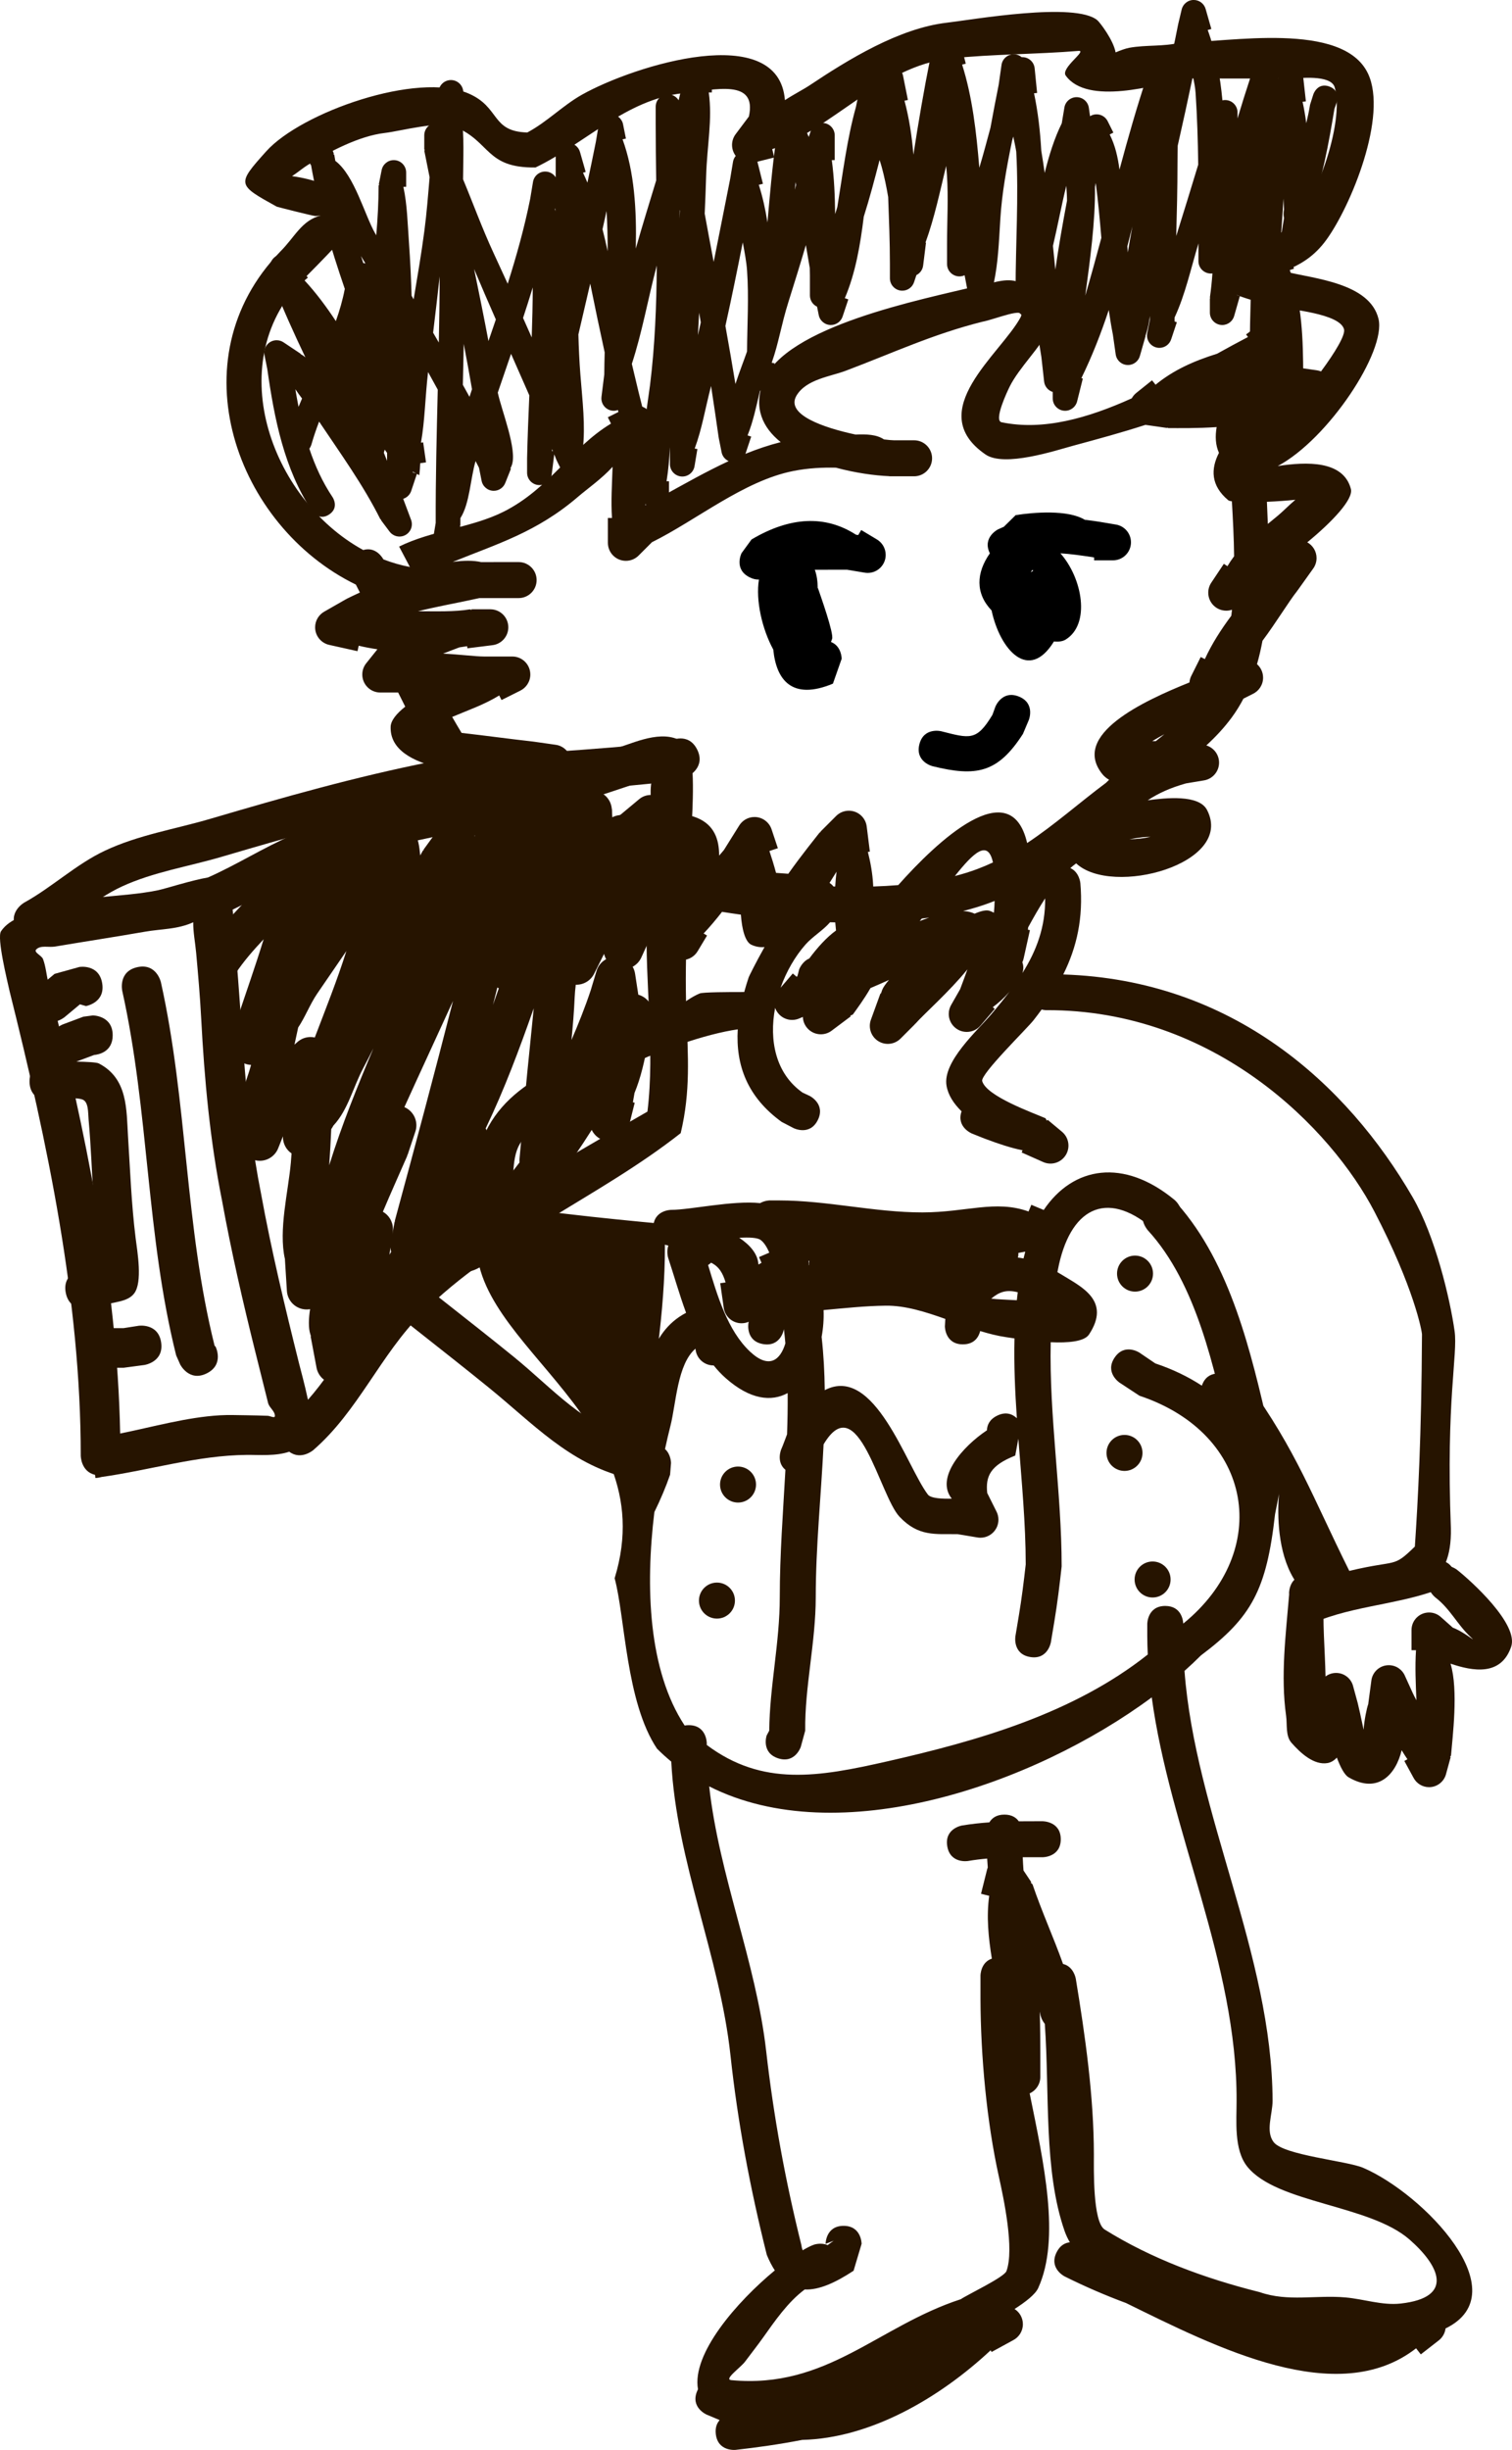 <svg version="1.1" xmlns="http://www.w3.org/2000/svg" xmlns:xlink="http://www.w3.org/1999/xlink" width="152.692" height="247.231" viewBox="0,0,152.692,247.231"><g transform="translate(-154.228,-55.784)"><g data-paper-data="{&quot;isPaintingLayer&quot;:true}" fill-rule="nonzero" stroke-linecap="butt" stroke-linejoin="miter" stroke-miterlimit="10" stroke-dasharray="" stroke-dashoffset="0" style="mix-blend-mode: normal"><g stroke="#000000" stroke-width="0"><path d="M229.926,114.042c-1.625,-0.812 -0.812,-2.437 -0.812,-2.437l1.008,-1.381c3.897,-2.31 7.454,-2.476 10.545,-0.482l0.229,0.038l0.305,-0.509l1.559,0.936c0.544,0.314 0.911,0.902 0.911,1.575c0,1.003 -0.813,1.817 -1.817,1.817c-0.114,0 -0.225,-0.01 -0.332,-0.03l-1.76,-0.293c-1.083,0.003 -2.165,0.005 -3.248,0.006c0.199,0.538 0.286,1.168 0.293,1.846l0.029,0.025c0.264,0.78 1.615,4.551 1.423,5.106c-0.037,0.107 -0.074,0.211 -0.112,0.312c1.078,0.41 1.078,1.692 1.078,1.692l-0.882,2.511c-4.15,1.726 -5.726,-0.391 -6.023,-3.437c-1.123,-2.058 -1.793,-4.957 -1.449,-7.068c-0.276,0.012 -0.591,-0.049 -0.944,-0.226z" fill="#000000"/><path d="M255.015,109.204c0.196,-0.093 0.391,-0.18 0.586,-0.26l1.198,-1.177c1.803,-0.28 5.246,-0.575 6.981,0.471c0.401,0.049 0.807,0.103 1.217,0.161l0.019,0.013l0.002,-0.009l1.876,0.313c0.876,0.13 1.547,0.885 1.547,1.797c0,1.003 -0.813,1.817 -1.817,1.817h-1.905v-0.293l-0.284,-0.047c-1.034,-0.15 -2.083,-0.308 -3.12,-0.368c2.235,2.521 3.059,7.149 0.529,8.705c-0.306,0.188 -0.716,0.235 -1.181,0.19c-2.543,4.137 -5.447,0.847 -6.297,-3.129c-1.651,-1.725 -1.559,-3.794 -0.175,-5.763c-0.791,-1.613 0.822,-2.419 0.822,-2.419zM258.363,113.485c-0.006,0.016 -0.012,0.034 -0.019,0.054c0.075,-0.06 0.15,-0.12 0.226,-0.181c-0.066,-0.086 -0.134,-0.059 -0.207,0.127z" fill="#000000"/><path d="M257.116,126.073c1.687,0.675 1.012,2.361 1.012,2.361l-0.594,1.407c-2.535,3.945 -4.709,4.356 -9.14,3.261c0,0 -1.762,-0.441 -1.322,-2.203c0.441,-1.762 2.203,-1.322 2.203,-1.322c2.901,0.735 3.575,1.004 5.178,-1.661l0.301,-0.83c0,0 0.675,-1.687 2.361,-1.012z" fill="#000000"/><path d="M226.942,205.597c0,-1.003 0.813,-1.817 1.817,-1.817c1.003,0 1.817,0.813 1.817,1.817c0,1.003 -0.813,1.817 -1.817,1.817c-1.003,0 -1.817,-0.813 -1.817,-1.817z" fill="#261400"/><path d="M224.813,217.306c0,-1.003 0.813,-1.817 1.817,-1.817c1.003,0 1.817,0.813 1.817,1.817c0,1.003 -0.813,1.817 -1.817,1.817c-1.003,0 -1.817,-0.813 -1.817,-1.817z" fill="#261400"/><path d="M267.959,288.198c-2.097,-0.777 -4.17,-1.67 -6.215,-2.691c0,0 -1.625,-0.812 -0.812,-2.437c0.357,-0.715 0.872,-0.958 1.336,-1.006c-0.211,-0.36 -0.387,-0.734 -0.524,-1.123c-2.143,-6.117 -1.506,-13.97 -2.005,-20.925c-0.346,-0.413 -0.443,-0.899 -0.443,-0.899l-0,-0c-0.022,-0.112 -0.044,-0.223 -0.068,-0.334c0.056,1.658 0.051,3.143 0.057,4.188v2.406c0,0.739 -0.441,1.375 -1.075,1.659c1.41,6.957 3.142,14.653 0.86,19.649c-0.292,0.638 -1.267,1.391 -2.385,2.11c0.506,0.323 0.841,0.889 0.841,1.533c0,0.701 -0.397,1.31 -0.979,1.613l-2.183,1.191l-0.094,-0.172c-5.187,4.838 -12.152,8.882 -19.033,9.044c-2.332,0.455 -4.635,0.772 -6.717,1.006c0,0 -1.806,0.201 -2.006,-1.605c-0.072,-0.652 0.117,-1.095 0.388,-1.394c-0.023,-0.013 -0.046,-0.025 -0.069,-0.038l-1.243,-0.522c0,0 -1.67,-0.716 -0.954,-2.385c0.026,-0.06 0.053,-0.117 0.08,-0.17c-0.648,-3.594 3.93,-8.836 7.759,-11.996c-0.289,-0.438 -0.559,-0.958 -0.81,-1.569c-1.676,-6.69 -2.933,-13.326 -3.668,-20.135c-1.077,-9.981 -5.463,-19.543 -5.979,-29.639c-0.496,-0.409 -0.977,-0.846 -1.442,-1.31c-3.152,-4.706 -3.216,-13.297 -4.278,-17.194c5.211,-16.969 -16.265,-24.028 -13.746,-35.66c-0.432,-0.531 -0.432,-1.228 -0.432,-1.228l0.093,-1.777c0.809,-2.315 0.096,-4.683 1.346,-6.937c3.139,-5.659 10.516,-7.092 15.772,-9.735c1.737,-0.873 3.953,-3.032 5.564,-3.68c0.332,-0.133 2.947,-0.144 4.49,-0.141c0.135,-0.495 0.287,-0.996 0.456,-1.5c0.022,-0.065 0.706,-1.467 1.594,-3.038c-0.445,0.041 -0.89,-0.029 -1.331,-0.234c-0.616,-0.286 -0.949,-1.539 -1.056,-3.037c-0.644,-0.089 -1.28,-0.184 -1.903,-0.284c-0.591,0.754 -1.197,1.483 -1.861,2.184l0.346,0.208l-0.936,1.559c-0.314,0.544 -0.902,0.911 -1.575,0.911c-1.003,0 -1.817,-0.813 -1.817,-1.817c0,-0.188 0.028,-0.369 0.081,-0.539l0.595,-2.082c0.059,-0.462 0.135,-0.921 0.223,-1.379c-0.509,-0.117 -1.002,-0.236 -1.478,-0.358c-0.999,0 -2.155,-0.015 -3.377,-0.081l-0.046,0.031l0.027,0.018l-1.255,1.882c-0.323,0.501 -0.887,0.832 -1.527,0.832c-1.003,0 -1.817,-0.813 -1.817,-1.817c0,-0.339 0.093,-0.657 0.255,-0.929l0.264,-0.462c-0.514,-0.091 -1.023,-0.197 -1.519,-0.321c-0.885,0.357 -1.803,0.721 -2.819,1.159l0.251,-0.068c0,0 -1.161,1.161 -2.379,0.172c-0.441,0.149 -1.007,0.141 -1.628,-0.356c-0.977,-0.782 -0.743,-1.698 -0.502,-2.193c-1.892,-0.531 -3.281,-1.522 -3.002,-3.394l-0,0c0.04,-0.268 0.243,-0.555 0.563,-0.843c-2.027,-0.147 -3.756,-0.573 -4.271,-1.597c-0.705,-1.4 0.19,-2.743 1.721,-3.795c-0.32,-0.473 -0.636,-0.953 -0.947,-1.438c-2.812,-0.646 -5.12,-1.843 -5.036,-4.173c0.023,-0.625 0.599,-1.332 1.473,-2.019c-0.245,-0.476 -0.483,-0.952 -0.715,-1.427h-1.805c-1.003,0 -1.817,-0.813 -1.817,-1.817c0,-0.435 0.153,-0.834 0.407,-1.146l1.121,-1.402c-0.63,-0.089 -1.259,-0.207 -1.889,-0.358l-0.122,0.551l-2.823,-0.627c-0.831,-0.167 -1.458,-0.901 -1.458,-1.781c0,-0.688 0.382,-1.286 0.946,-1.595l2.192,-1.253l0.007,0.012l0.037,-0.037c0.351,-0.175 0.806,-0.394 1.339,-0.638l-0.406,-0.801c-12.092,-5.89 -18.203,-22.717 -7.639,-33.6c1.492,-1.485 2.146,-3.138 4.098,-3.65c-0.214,0.035 -0.452,0.064 -0.584,0.052c-0.357,-0.033 -3.83,-0.921 -3.864,-0.94c-4.005,-2.221 -4.073,-2.231 -1.062,-5.585c3.524,-3.927 15.266,-8.089 20.452,-5.826c3.195,1.394 2.236,3.831 5.913,3.925c2.017,-1.072 3.574,-2.725 5.549,-3.83c5.268,-2.948 19.841,-7.495 20.466,0.569c0.89,-0.586 1.861,-1.075 2.499,-1.501c3.914,-2.61 9.026,-5.753 13.833,-6.313c2.611,-0.304 13.017,-2.138 15.227,-0.244c0.245,0.21 1.605,1.97 1.836,3.238c0.519,-0.223 1.037,-0.403 1.382,-0.466c1.694,-0.309 3.469,-0.103 5.14,-0.521c4.853,-0.03 16.419,-2.221 18.962,3.115c2.03,4.26 -1.716,13.39 -4.219,16.812c-1.137,1.554 -2.503,2.486 -4.293,3.128c0.091,0.027 0.175,0.05 0.249,0.069c2.776,0.695 8.446,1.125 9.327,4.749c0.794,3.266 -5.061,12.131 -10.172,14.857c2.916,-0.445 6.63,-0.577 7.385,2.315c0.27,1.034 -1.896,3.322 -4.405,5.383c0.559,0.31 0.937,0.906 0.937,1.59c0,0.401 -0.13,0.772 -0.351,1.073l-1.576,2.206l-0.013,-0.01l-0.016,0.049c-0.837,1.047 -2.124,3.184 -3.506,5.03c-0.149,0.804 -0.331,1.592 -0.552,2.358c0.377,0.333 0.614,0.82 0.614,1.362c0,0.725 -0.425,1.351 -1.039,1.642l-0.943,0.472c-0.347,0.664 -0.739,1.299 -1.181,1.9c-0.763,1.039 -1.636,1.963 -2.567,2.823c0.743,0.228 1.284,0.919 1.284,1.737c0,0.912 -0.672,1.667 -1.548,1.797l-1.8,0.3c-1.618,0.46 -2.756,0.984 -3.858,1.702c1.814,-0.242 5.174,-0.606 5.993,0.98c2.806,5.434 -9.58,8.789 -13.217,5.388c-0.202,0.147 -0.398,0.305 -0.59,0.473c0.912,0.402 1.013,1.512 1.013,1.512c0.302,3.517 -0.345,6.451 -1.727,9.226c17.119,0.543 28.659,11.062 35.282,22.475c2.272,3.915 3.767,10.197 4.238,13.511c0.339,2.386 -0.876,6.918 -0.375,19.889c0.131,5.934 -3.455,5.999 -5.586,7.015c-4.076,1.943 -8.918,0.352 -10.301,-1.953c-3.218,-5.363 -0.112,-14.914 -1.87,-6.469c-0.861,7.637 -2.365,10.41 -7.49,14.253c-0.521,0.521 -1.073,1.041 -1.654,1.557c1.09,14.439 8.844,28.613 8.896,43.385c-0.007,1.394 -0.741,3.081 0.118,4.179c1.03,1.317 7.397,1.882 9.026,2.58c6.074,2.603 15.76,12.596 8.323,16.212c-0.062,0.496 -0.323,0.931 -0.702,1.219l-1.798,1.398l-0.476,-0.612c-7.928,6.162 -20.146,-0.084 -29.273,-4.562zM261.352,241.387c0,1.817 -1.817,1.817 -1.817,1.817h-0.806c-0.412,0 -0.818,-0 -1.219,0.001c0.019,0.444 0.045,0.888 0.077,1.334l0.79,1.184l-0.066,0.044l0.186,0.166c0.937,2.759 2.122,5.352 3.083,8.041c1.083,0.256 1.287,1.48 1.287,1.48c0.962,5.829 1.82,11.881 1.829,17.742c0.002,1.369 -0.131,6.817 1.09,7.579c4.688,2.924 10.069,4.922 15.645,6.316c2.882,1.003 5.688,0.268 8.693,0.538c1.852,0.166 3.697,0.821 5.545,0.616c5.499,-0.61 3.905,-3.833 0.905,-6.458c-4.039,-3.534 -13.387,-3.64 -16.383,-7.356c-1.382,-1.715 -1.077,-4.686 -1.085,-6.648c0.056,-13.914 -6.726,-27.139 -8.567,-40.711c-12.02,8.902 -31.678,15.573 -44.693,8.983c1,9.017 4.73,17.715 5.753,26.694c0.754,6.611 1.927,13.055 3.55,19.563c0.031,0.226 0.077,0.41 0.136,0.557c0.443,-0.262 0.834,-0.456 1.154,-0.57c0,0 0.71,-0.237 1.371,0.05c0.209,-0.157 0.412,-0.31 0.602,-0.439l-0.809,0.309c0,0 0,-1.817 1.817,-1.817c1.817,0 1.817,1.817 1.817,1.817l-0.809,2.715c-1.819,1.195 -3.483,1.959 -4.935,1.891c-1.7,1.258 -3.029,3.204 -4.213,4.865c-0.582,0.816 -1.205,1.602 -1.804,2.406c-0.467,0.626 -2.179,1.803 -1.401,1.877c9.672,0.91 14.771,-5.424 23.18,-8.167c0.704,-0.478 4.383,-2.218 4.61,-2.834c0.818,-2.217 -0.275,-7.327 -0.772,-9.571c-1.228,-5.55 -1.826,-12.141 -1.849,-17.84v-2.407c0,0 0,-1.337 1.147,-1.717c-0.347,-2.136 -0.557,-4.236 -0.267,-6.337l-0.826,-0.206l0.592,-2.369c0.022,-0.099 0.053,-0.195 0.091,-0.286c-0.024,-0.3 -0.045,-0.6 -0.063,-0.9c-0.638,0.055 -1.281,0.134 -1.939,0.246c0,0 -1.792,0.299 -2.091,-1.493c-0.299,-1.792 1.493,-2.091 1.493,-2.091c0.939,-0.154 1.852,-0.253 2.76,-0.316c0.246,-0.409 0.696,-0.782 1.52,-0.782l0,-0c0.753,0 1.194,0.312 1.452,0.677c0.531,-0.005 1.068,-0.006 1.615,-0.006h0.806c0,0 1.817,0 1.817,1.817zM231.987,176.924h0.907c4.89,0.003 9.644,1.213 14.496,1.209c4.412,-0.003 7.366,-1.293 10.707,-0.092l0.281,-0.676l1.252,0.522c2.964,-4.4 8.065,-5.268 13.222,-1.006c0,0 1.396,1.163 0.233,2.559c-1.163,1.396 -2.559,0.233 -2.559,0.233c-4.616,-3.884 -8.289,-1.938 -9.475,4.29c-0.013,0.067 -0.025,0.133 -0.038,0.2c0.196,0.112 0.394,0.229 0.595,0.353c1.896,1.165 4.815,2.571 2.597,5.935c-0.479,0.727 -2.132,0.86 -3.87,0.781c-0.164,7.506 1.11,15.218 1.105,22.626c-0.204,1.845 -0.427,3.689 -0.732,5.52l-0.355,2.129c0,0 -0.299,1.792 -2.091,1.493c-1.792,-0.299 -1.493,-2.091 -1.493,-2.091l0.355,-2.129c0.284,-1.7 0.496,-3.411 0.688,-5.124c-0.003,-4.15 -0.414,-8.413 -0.744,-12.685l-0.315,1.699c-2.501,0.991 -3.012,2.068 -2.829,3.78l0.924,1.848c0.133,0.252 0.208,0.54 0.208,0.845c0,1.003 -0.813,1.817 -1.817,1.817c-0.114,0 -0.225,-0.01 -0.332,-0.03l-1.987,-0.331c-2.253,-0.026 -3.941,0.268 -5.851,-1.753c-2.017,-2.135 -4.205,-13.136 -7.67,-7.306c-0.25,5.157 -0.792,10.32 -0.792,15.409c0,4.565 -1.12,9.089 -1.064,13.482l-0.448,1.639c0,0 -0.574,1.723 -2.298,1.149c-1.723,-0.574 -1.149,-2.298 -1.149,-2.298l0.262,-0.49c0.043,-4.486 1.064,-8.857 1.064,-13.482c0,-4.288 0.333,-8.562 0.57,-12.839c-0.966,-0.8 -0.423,-2.068 -0.423,-2.068c0.217,-0.493 0.39,-1.01 0.588,-1.513c0.048,-1.387 0.074,-2.775 0.061,-4.164c-1.645,0.892 -3.775,0.675 -6.239,-1.493c-0.447,-0.393 -0.855,-0.828 -1.23,-1.297c-0.009,0 -0.017,0 -0.026,0c-0.962,0 -1.749,-0.747 -1.813,-1.693c-1.835,1.564 -1.958,5.527 -2.525,7.771c-0.19,0.753 -0.376,1.541 -0.553,2.36c0.607,0.536 0.607,1.41 0.607,1.41l-0.093,1.176c-0.424,1.228 -0.96,2.494 -1.589,3.776c-0.917,7.545 -0.616,15.967 3.057,21.537c0.127,-0.023 0.266,-0.036 0.418,-0.036c1.817,0 1.817,1.817 1.817,1.817c-0,0.061 -0,0.122 0,0.182c5.624,4.21 11.267,3.236 18.216,1.658c9.123,-2.071 18.772,-4.804 26.32,-10.786c-0.03,-0.626 -0.048,-1.253 -0.051,-1.881v-1.203c0,0 0,-1.817 1.817,-1.817l-0,0c1.665,0 1.804,1.525 1.816,1.781c9.003,-7.308 7.127,-19.145 -4.418,-22.993l-2.014,-1.323c0,0 -1.512,-1.008 -0.504,-2.519c1.008,-1.512 2.519,-0.504 2.519,-0.504l1.595,1.083c1.754,0.585 3.322,1.345 4.701,2.246c0.579,-1.706 2.293,-1.135 2.293,-1.135l2.333,0.881c4.973,6.913 6.478,11.329 10.264,18.946c4.948,-1.182 4.348,-0.243 6.621,-2.455c0.309,-4.598 0.67,-11.117 0.719,-21.408c0.001,-0.306 -0.79,-4.68 -4.8,-12.389c-4.329,-8.322 -16.087,-20.402 -33.155,-20.334c0,0 -0.194,-0 -0.456,-0.064c-0.261,0.359 -0.534,0.719 -0.817,1.081c-0.678,0.864 -5.372,5.44 -5.184,6.137c0.412,1.532 5.145,3.207 6.394,3.755l0.136,0.247l0.078,-0.094l1.439,1.199c0.406,0.333 0.664,0.839 0.664,1.405c0,1.003 -0.813,1.817 -1.817,1.817c-0.277,0 -0.539,-0.062 -0.774,-0.173l-2.138,-0.95l0.096,-0.217c-1.18,-0.245 -2.311,-0.61 -3.861,-1.192l-1.245,-0.497c0,0 -1.609,-0.644 -1.055,-2.245c-0.79,-0.771 -1.362,-1.637 -1.521,-2.592c-0.406,-2.428 3.131,-5.56 4.521,-7.202c0.678,-0.8 1.323,-1.588 1.917,-2.38l-0.116,0.145c-0.488,0.569 -1.047,1.068 -1.651,1.519l0.201,0.172l-1.442,1.682c-0.333,0.394 -0.831,0.643 -1.387,0.643c-1.003,0 -1.817,-0.813 -1.817,-1.817c0,-0.339 0.093,-0.657 0.255,-0.929l0.896,-1.569c0.304,-0.808 0.547,-1.467 0.734,-1.997c-1.831,2.254 -4.411,4.52 -5.264,5.494l-0.058,0.027l0.016,0.016l-1.449,1.449c-0.329,0.329 -0.783,0.532 -1.285,0.532c-1.003,0 -1.817,-0.813 -1.817,-1.817c0,-0.233 0.044,-0.456 0.124,-0.66l0.952,-2.618l0.047,0.017c0.037,-0.125 0.08,-0.249 0.128,-0.372c0.1,-0.253 0.339,-0.597 0.683,-1.001c-0.634,0.288 -1.265,0.566 -1.867,0.819c-0.632,1.103 -1.35,2.071 -1.781,2.669l-0.26,0.116l0.051,0.068l-1.918,1.438c-0.306,0.235 -0.689,0.374 -1.105,0.374c-0.982,0 -1.782,-0.78 -1.816,-1.754l-0.331,0.142c-0.229,0.104 -0.484,0.163 -0.753,0.163c-0.794,0 -1.469,-0.51 -1.716,-1.22c-0.622,3.272 0.04,6.632 2.772,8.554l0.723,0.337c0,0 1.625,0.812 0.812,2.437c-0.812,1.625 -2.437,0.812 -2.437,0.812l-1.21,-0.63c-3.472,-2.511 -4.647,-5.727 -4.434,-9.34c-6.463,0.93 -18.965,6.494 -22.012,11.574c-0.955,1.593 -0.486,4.213 -1.002,6.097c0.83,0.637 15.602,1.972 15.602,1.972c0.611,11.971 -3.898,30.538 -4.231,27.383c0.385,-3.038 0.676,-5.297 1.324,-7.917c1.021,-4.123 1.263,-8.49 5.101,-10.504c-0.693,-1.882 -1.233,-3.813 -1.8,-5.514c0,0 -0.214,-0.641 0.011,-1.271c-0.514,-0.088 -1.523,-0.433 -1.523,-1.787c0,-1.817 1.817,-1.817 1.817,-1.817c1.905,0.002 6.185,-0.971 8.971,-0.68c0.482,-0.275 0.999,-0.275 0.999,-0.275zM257.071,182.222c0.001,0.068 -0,0.137 -0.005,0.207c-0.006,0.089 -0.021,0.176 -0.045,0.26c0.188,0.022 0.378,0.053 0.57,0.092c0.055,-0.235 0.113,-0.466 0.175,-0.692c-0.208,0.042 -0.441,0.087 -0.696,0.133zM235.913,183.425c0,-0.135 0.015,-0.266 0.043,-0.393l-0.072,-0.012c0.009,0.073 0.014,0.148 0.014,0.224l-0,-0c0,0.078 -0.005,0.155 -0.015,0.231c0.01,-0.017 0.02,-0.034 0.031,-0.05zM226.039,183.208c-0.088,0.083 -0.19,0.163 -0.304,0.234c0.93,3.076 1.972,6.626 4.252,8.753c1.924,1.794 3.052,0.82 3.553,-0.847c-0.042,-0.479 -0.091,-0.958 -0.147,-1.437c-0.001,0.006 -0.002,0.013 -0.003,0.019c0,0 -0.299,1.792 -2.091,1.493c-1.792,-0.299 -1.493,-2.091 -1.493,-2.091c0.01,-0.054 0.02,-0.108 0.03,-0.162c-0.221,0.096 -0.465,0.149 -0.722,0.149c-0.925,0 -1.689,-0.692 -1.802,-1.586l-0.351,-2.457l0.541,-0.077c-0.262,-0.892 -0.646,-1.6 -1.462,-1.99zM230.819,183.391c0.102,-0.059 0.206,-0.116 0.312,-0.17l-0.25,-0.582l1.035,-0.444c-0.248,-0.579 -0.537,-1.034 -0.877,-1.282c-0.323,-0.237 -1.138,-0.277 -2.158,-0.218c1.071,0.705 1.885,1.627 1.937,2.696zM254.324,186.837c0.605,0.069 1.566,0.101 2.59,0.16c0.028,-0.27 0.059,-0.539 0.092,-0.807c-1.164,-0.296 -1.881,-0.025 -2.682,0.647zM255.818,190.719c-0.857,-0.124 -1.726,-0.346 -2.603,-0.615c-0.135,0.538 -0.539,1.344 -1.749,1.344c-1.817,0 -1.817,-1.817 -1.817,-1.817l0.043,-0.75c-2.027,-0.719 -4.052,-1.358 -6.01,-1.336c-2.081,0.023 -4.178,0.252 -6.285,0.444c0.037,0.901 -0.032,1.82 -0.196,2.708c0.201,1.785 0.295,3.577 0.317,5.374c5.032,-2.633 8.252,7.689 10.41,10.533c0.308,0.406 1.531,0.44 2.417,0.416c-1.688,-2.104 1.101,-5.27 3.552,-6.9c0.014,-0.496 0.231,-1.077 1.015,-1.469c0.941,-0.47 1.609,-0.124 2.006,0.252c-0.184,-2.696 -0.305,-5.39 -0.241,-8.054c-0.359,-0.053 -0.654,-0.099 -0.858,-0.128zM234.29,154.022l0.401,0.343c0.027,-0.043 0.053,-0.085 0.08,-0.128c0.054,-0.212 0.109,-0.425 0.164,-0.637c0,0 0.295,-0.786 1.017,-1.089c0.829,-1.112 1.755,-2.143 2.703,-2.824c-0.031,-0.267 -0.057,-0.541 -0.078,-0.821c-0.174,-0.004 -0.349,-0.009 -0.523,-0.014c-0.715,0.829 -1.776,1.45 -2.475,2.243c-1.067,1.209 -1.944,2.734 -2.523,4.367zM252.651,147.988c0.652,-0.282 1.181,-0.401 1.51,-0.29c0.158,0.054 0.305,0.118 0.439,0.193c0.021,-0.213 0.038,-0.426 0.048,-0.64c0.009,-0.189 0.017,-0.372 0.024,-0.55c-0.16,0.064 -0.321,0.126 -0.483,0.187c-0.849,0.318 -1.753,0.593 -2.701,0.829c0.419,0.023 0.814,0.105 1.163,0.27zM259.775,146.44c-0.611,0.935 -1.177,1.935 -1.719,2.928c-0.007,0.079 -0.015,0.158 -0.023,0.237l0.203,0.045l-0.627,2.823c-0.029,0.147 -0.076,0.287 -0.139,0.419c0.151,0.396 0.108,0.779 0.011,1.087c1.42,-2.261 2.324,-4.651 2.294,-7.539zM247.316,148.479c-0.07,0.085 -0.139,0.17 -0.209,0.255c0.276,-0.106 0.603,-0.231 0.962,-0.356c-0.249,0.036 -0.5,0.07 -0.752,0.102zM204.061,112.505h2.541c1.003,0 1.817,0.813 1.817,1.817c0,1.003 -0.813,1.817 -1.817,1.817c-0.472,0 -3.485,0 -3.958,0c-1.106,0.247 -2.217,0.464 -3.328,0.691c-0.059,0.014 -0.114,0.025 -0.165,0.034c-0.903,0.185 -1.806,0.379 -2.707,0.603c1.839,0.003 3.685,0.068 5.244,-0.191l0.15,0.066v-0.072h1.906c1.003,0 1.817,0.813 1.817,1.817c0,0.935 -0.707,1.705 -1.615,1.806l-2.517,0.315l-0.027,-0.214c-0.26,0.041 -0.518,0.08 -0.775,0.117c-0.553,0.208 -1.104,0.415 -1.652,0.633c1.625,0.076 3.253,0.291 4.133,0.291h2.858c1.003,0 1.817,0.813 1.817,1.817c0,0.725 -0.425,1.351 -1.039,1.642l-1.87,0.935l-0.231,-0.463c-1.551,0.944 -3.071,1.456 -4.751,2.166c0.31,0.542 0.627,1.08 0.95,1.613c2.423,0.272 4.835,0.609 7.259,0.878l0.027,0.013l0.001,-0.009l2.197,0.314c0.895,0.113 1.586,0.877 1.586,1.802c0,0.688 -0.382,1.286 -0.946,1.595l-2.192,1.253l-0.029,-0.05c-0.092,0.066 -0.187,0.13 -0.283,0.191c-0.162,0.103 -0.642,0.244 -1.282,0.397c1.26,0.081 2.372,0.197 2.916,0.197h1.905c0.325,0 0.631,0.086 0.895,0.235l0.182,-0.146c0.313,-0.255 0.712,-0.407 1.146,-0.407c1.003,0 1.817,0.813 1.817,1.817c0,0.258 -0.054,0.503 -0.15,0.725c0.398,-0.191 0.759,-0.38 1.021,-0.565l1.857,-1.547c0.316,-0.267 0.725,-0.429 1.172,-0.429c1.003,0 1.817,0.813 1.817,1.817c0,0.108 -0.009,0.214 -0.027,0.316c0.939,-0.258 1.918,-0.234 2.914,0.183c1.699,0.711 2.214,2.151 2.205,3.799c0.18,-0.201 0.345,-0.39 0.486,-0.565l1.529,-2.446c0.318,-0.528 0.896,-0.881 1.557,-0.881c0.817,0 1.508,0.54 1.737,1.282l0.622,1.866l-0.852,0.284c0.237,0.712 0.471,1.47 0.668,2.206c0.392,0.025 0.811,0.054 1.238,0.091c1.36,-1.926 2.941,-3.866 3.155,-4.15l0.114,-0.068l-0.026,-0.026l1.588,-1.588c0.329,-0.329 0.783,-0.532 1.285,-0.532c0.935,0 1.705,0.707 1.806,1.615l0.315,2.517l-0.201,0.025c0.274,1.081 0.468,2.178 0.53,3.286c0.004,0.064 0.007,0.133 0.01,0.206c0.855,-0.027 1.699,-0.074 2.528,-0.142c3.872,-4.356 11.35,-11.451 13.016,-4.245c2.765,-1.832 5.25,-4.048 7.966,-6.078c0.103,-0.103 0.207,-0.204 0.312,-0.305c-0.265,-0.151 -0.493,-0.337 -0.673,-0.558c-3.225,-3.986 4.139,-7.393 8.786,-9.264c0.02,-0.249 0.091,-0.485 0.202,-0.695l0.936,-1.873l0.418,0.209c0.724,-1.575 1.643,-2.992 2.671,-4.373c0.025,-0.2 0.048,-0.402 0.069,-0.604l-0.041,0.012c-0.17,0.053 -0.352,0.081 -0.539,0.081c-1.003,0 -1.817,-0.813 -1.817,-1.817c0,-0.382 0.118,-0.736 0.319,-1.028l1.257,-1.885l0.361,0.241c0.212,-0.358 0.435,-0.688 0.674,-1.001c-0.022,-1.879 -0.119,-3.754 -0.224,-5.542c-0.183,-0.029 -0.309,-0.065 -0.362,-0.109c-1.788,-1.488 -1.775,-3.165 -0.944,-4.786c-0.354,-0.789 -0.394,-1.675 -0.232,-2.6c-1.951,0.132 -3.784,0.103 -4.877,0.103l-0.123,-0.053l-0.006,0.039l-2.187,-0.312c-2.362,0.766 -4.755,1.416 -7.339,2.115c-1.671,0.452 -6.898,2.188 -8.809,0.874c-6.367,-4.377 1.584,-10.18 3.541,-13.849c0.613,-1.15 -2.601,0.227 -3.884,0.458c-4.992,1.254 -9.024,3.149 -13.769,4.939c-1.566,0.591 -3.99,0.858 -4.974,2.504c-1.145,1.917 2.706,3.239 5.959,3.936c1.133,-0.044 2.118,-0.012 2.873,0.491c0.458,0.056 0.81,0.085 1.004,0.087h2.035c1.003,0 1.817,0.813 1.817,1.817c0,1.003 -0.813,1.817 -1.817,1.817h-2.509v-0.012c-1.447,-0.058 -3.413,-0.326 -5.384,-0.858c-1.346,-0.024 -2.752,0.028 -4.308,0.336c-4.998,0.987 -9.776,4.964 -14.27,7.185l-1.348,1.348c-0.329,0.329 -0.783,0.532 -1.285,0.532c-1.003,0 -1.817,-0.813 -1.817,-1.817v-2.509h0.413c-0.111,-1.714 -0.002,-3.286 0.061,-5.163c-1.075,1.19 -2.581,2.244 -3.488,3.023c-4.178,3.589 -8.204,4.764 -12.656,6.577c1.082,-0.152 2.072,-0.168 2.876,0.018c0.414,0 0.828,0 1.243,0zM284.863,93.684l0.121,-0.85l2.197,0.314c0.158,0.02 0.309,0.06 0.452,0.118c1.428,-1.928 2.482,-3.687 2.324,-4.258c-0.443,-1.606 -5.519,-1.974 -6.731,-2.277c-1.701,-0.426 -6.022,-1.311 -6.371,-2.977c-0.771,-3.684 5.6,-3.609 7.254,-4.776c2.888,-2.036 5.961,-10.893 4.904,-14.39c-0.4,-1.322 -3.699,-0.888 -4.343,-0.886c-3.606,0.011 -7.212,0.014 -10.818,-0.014c-2.928,0.732 -9.819,2.746 -11.997,-0.273c-0.547,-0.758 2.217,-2.571 1.285,-2.494c-4.256,0.351 -8.608,0.313 -12.873,0.759c-7.091,0.743 -11.93,7.161 -18.057,9.154l0.21,0.842l-1.968,0.492c-0.153,0.042 -0.314,0.064 -0.48,0.064c-1.003,0 -1.817,-0.813 -1.817,-1.817c0,-0.416 0.14,-0.799 0.374,-1.105l1.327,-1.769c0.836,-3.815 -3.319,-2.723 -6.688,-2.348c-5.748,0.639 -9.816,5.062 -14.859,7.492c-5.073,0.067 -4.515,-2.616 -8.138,-4.104c-1.57,-0.645 -5.465,0.435 -7.112,0.626c-2.574,0.299 -5.615,1.901 -7.797,3.255c-0.397,0.246 -1.006,0.75 -1.543,1.1c2.172,0.269 6.728,1.608 6.921,3.878c0.058,0.678 -4.723,5.472 -5.55,6.303c-8.633,8.277 -3.636,22.375 5.819,27.546c1.263,-0.369 1.942,0.772 2.037,0.945c0.865,0.333 1.759,0.591 2.675,0.766l-1.086,-2.059c3.315,-1.639 7.356,-1.906 10.57,-3.528c4.642,-2.342 6.84,-6.489 10.825,-8.881l-0.319,-0.638l1.975,-0.987c0.252,-0.133 0.54,-0.208 0.845,-0.208c1.003,0 1.817,0.813 1.817,1.817c0,0.135 -0.015,0.267 -0.043,0.393l-0.468,2.34c0.003,1.572 0.135,3.799 -0.339,5.533c4.579,-2.448 8.812,-5.145 13.67,-6.382c-1.823,-1.463 -2.772,-3.455 -1.764,-6.092c2.156,-5.638 16.205,-8.325 21.401,-9.618c1.407,-0.167 2.865,-0.91 4.221,-0.5c7.879,2.381 1.17,6.805 -0.726,10.59c-0.213,0.426 -1.654,3.444 -0.828,3.616c4.212,0.876 8.73,-0.42 13.15,-2.415c0.118,-0.216 0.28,-0.405 0.472,-0.557l1.575,-1.26l0.356,0.445c1.818,-1.488 3.873,-2.398 6.216,-3.13c1.067,-0.59 2.109,-1.161 3.119,-1.686l-0.194,-0.258l1.993,-1.494c0.306,-0.235 0.689,-0.374 1.105,-0.374c1.003,0 1.817,0.813 1.817,1.817c0,0.166 -0.022,0.327 -0.064,0.48l-0.492,1.968l-0.068,-0.017l0.01,0.207c-0.259,0.524 -0.519,1.048 -0.778,1.571c0.422,-0.023 0.846,-0.027 1.274,-0.009zM270.784,130.459c-0.056,0.033 -0.12,0.072 -0.19,0.114c0.117,-0.003 0.237,-0.003 0.357,0.002c0.29,-0.23 0.579,-0.462 0.866,-0.697c-0.346,0.185 -0.691,0.378 -1.033,0.581zM237.999,144.883c0.167,0.107 0.299,0.225 0.387,0.356c0.062,0.002 0.124,0.004 0.187,0.006c0.032,-0.524 0.078,-1.027 0.133,-1.492c-0.22,0.352 -0.456,0.733 -0.707,1.13zM223.494,141.77c-0.29,0.437 -0.72,0.906 -1.241,1.366c0.269,0.061 0.542,0.122 0.82,0.182c0.272,-0.81 0.735,-2.022 0.421,-1.549zM283.254,107.84c0.473,-0.389 1.139,-1.069 1.788,-1.622c-0.855,0.091 -1.88,0.163 -2.872,0.204c0.033,0.735 0.065,1.48 0.092,2.233c0.311,-0.256 0.641,-0.527 0.992,-0.816zM268.28,140.482c0.736,-0.019 1.469,-0.094 2.138,-0.248c-0.27,0.001 -0.522,0.007 -0.732,0.03c-0.504,0.056 -0.969,0.128 -1.407,0.218zM252.929,143.48c0.54,-0.203 1.064,-0.425 1.574,-0.664c-0.505,-2.348 -1.941,-1.017 -3.844,1.372c0.793,-0.203 1.552,-0.438 2.27,-0.708z" fill="#261400"/><path d="M267.034,184.309c0,-1.003 0.813,-1.817 1.817,-1.817c1.003,0 1.817,0.813 1.817,1.817c0,1.003 -0.813,1.817 -1.817,1.817c-1.003,0 -1.817,-0.813 -1.817,-1.817z" fill="#261400"/><path d="M265.97,202.404c0,-1.003 0.813,-1.817 1.817,-1.817c1.003,0 1.817,0.813 1.817,1.817c0,1.003 -0.813,1.817 -1.817,1.817c-1.003,0 -1.817,-0.813 -1.817,-1.817z" fill="#261400"/><path d="M268.808,215.177c0,-1.003 0.813,-1.817 1.817,-1.817c1.003,0 1.817,0.813 1.817,1.817c0,1.003 -0.813,1.817 -1.817,1.817c-1.003,0 -1.817,-0.813 -1.817,-1.817z" fill="#261400"/></g><path d="M288.44,64.504c1.186,0.395 0.791,1.581 0.791,1.581l-0.241,0.676c-0.557,3.319 -1.238,7.326 -2.582,10.673c-0.001,0.159 -0.002,0.318 -0.002,0.477l-0.222,0.068l0.209,0.035l-0.053,0.319l0.046,0.009l-0.284,1.42c-0.105,0.584 -0.616,1.028 -1.23,1.028c-0.69,0 -1.25,-0.56 -1.25,-1.25c0,-0.078 0.007,-0.155 0.021,-0.229l0.254,-1.522c-0.069,-0.286 -0.053,-0.582 -0.001,-0.88c-0.014,-0.343 -0.035,-0.705 -0.06,-1.08c-0.08,1.515 -0.191,3.033 -0.307,4.543c0.385,0.126 0.688,0.433 0.807,0.821l0.568,1.704l-0.428,0.143c1.258,3.279 1.35,7.088 1.358,10.639l0.224,0.47c0,0 0.395,1.186 -0.791,1.581c-1.186,0.395 -1.581,-0.791 -1.581,-0.791l-0.353,-1.261c0.002,-0.761 -0.149,-1.756 -0.33,-2.842c-0.359,1.067 -0.818,2.131 -1.394,3.224l-1.161,-3.266c0,-3.16 0.129,-6.306 0.265,-9.451c-0.44,1.45 -0.945,2.868 -1.57,4.228l0.295,0.084l-0.569,1.993c-0.14,0.537 -0.629,0.933 -1.21,0.933c-0.69,0 -1.25,-0.56 -1.25,-1.25v-1.443h0.037l-0.034,-0.089c0.115,-0.802 0.197,-1.61 0.255,-2.423c-0.053,0.007 -0.107,0.01 -0.162,0.01c-0.69,0 -1.25,-0.56 -1.25,-1.25v-1.443c0,-0.114 0,-0.228 0,-0.342c-0.798,2.643 -1.327,5.144 -2.41,7.475c-0,0.133 -0.001,0.266 -0.001,0.398l0.23,0.077l-0.568,1.704c-0.157,0.511 -0.633,0.882 -1.195,0.882c-0.69,0 -1.25,-0.56 -1.25,-1.25c0,-0.093 0.01,-0.183 0.029,-0.27l0.265,-1.326c0,-0.122 0,-0.243 0,-0.365c-0.085,0.652 -0.211,1.273 -0.404,1.847c-0.018,0.055 -0.038,0.11 -0.059,0.164l0.023,0.006l-0.569,1.993c-0.14,0.537 -0.629,0.933 -1.21,0.933c-0.637,0 -1.162,-0.476 -1.24,-1.091l-0.282,-1.976c-0.161,-0.82 -0.297,-1.648 -0.416,-2.484c-0.783,2.357 -1.681,4.661 -2.766,6.876l0.147,0.037l-0.571,2.283c-0.126,0.557 -0.624,0.972 -1.219,0.972c-0.69,0 -1.25,-0.56 -1.25,-1.25v-0.649c-0.471,-0.147 -0.823,-0.564 -0.872,-1.071l-0.272,-2.444c-0.241,-1.446 -0.441,-2.896 -0.618,-4.349c-0.207,0.152 -0.463,0.242 -0.739,0.242c-0.69,0 -1.25,-0.56 -1.25,-1.25v-1.443c0,-4.599 0.321,-9.33 0.067,-13.933c-0.016,-0.093 -0.032,-0.187 -0.048,-0.28c-0.053,-0.306 -0.148,-0.741 -0.254,-1.247c-0.04,0.145 -0.08,0.289 -0.12,0.434c-0.545,2.634 -1.029,5.299 -1.186,7.89c-0.151,2.489 -0.227,4.43 -0.664,6.48l0.358,0.04l-0.274,2.47c-0.062,0.633 -0.595,1.127 -1.244,1.127c-0.637,0 -1.162,-0.476 -1.24,-1.091l-0.282,-1.976c-0.092,-0.458 -0.178,-0.917 -0.261,-1.376c-0.16,0.074 -0.338,0.115 -0.525,0.115c-0.69,0 -1.25,-0.56 -1.25,-1.25v-2.02c0,-2.306 0.144,-4.663 -0.01,-6.963c-0.021,-0.307 -0.049,-0.611 -0.081,-0.914c-0.63,2.617 -1.188,5.272 -2.086,7.737l0.052,0.007l-0.286,2.292c-0.047,0.429 -0.312,0.793 -0.682,0.979l-0.231,0.693c-0.157,0.511 -0.633,0.882 -1.195,0.882c-0.69,0 -1.25,-0.56 -1.25,-1.25v-1.443c0,-2.256 -0.094,-4.509 -0.175,-6.757c-0.173,-1.023 -0.38,-2.036 -0.649,-3.02c-0.063,-0.23 -0.138,-0.47 -0.219,-0.717c-0.486,1.895 -1,3.834 -1.597,5.719c-0.356,2.877 -0.838,5.702 -1.914,8.226l0.354,0.118l-0.568,1.704c-0.157,0.511 -0.633,0.882 -1.195,0.882c-0.614,0 -1.125,-0.443 -1.23,-1.028l-0.164,-0.821c-0.426,-0.199 -0.721,-0.632 -0.721,-1.133v-2.02c0,-0.235 -0.005,-0.481 -0.014,-0.737c-0.136,-0.775 -0.268,-1.55 -0.396,-2.326c-0.566,1.925 -1.164,3.841 -1.762,5.743c-0.731,2.325 -0.986,4.158 -1.675,6.093v0.043l0.272,0.045l-0.285,1.711c-0.087,0.584 -0.577,1.036 -1.178,1.063c-0.392,1.603 -0.668,3.037 -1.257,4.507l0.365,0.122l-0.568,1.704c-0.157,0.511 -0.633,0.882 -1.195,0.882c-0.614,0 -1.125,-0.443 -1.23,-1.028l-0.284,-1.42l0.012,-0.002l-0.018,-0.032c-0.247,-1.737 -0.504,-3.473 -0.77,-5.209c-0.621,2.395 -0.913,4.312 -1.653,6.31v0.003l0.272,0.045l-0.285,1.711c-0.089,0.603 -0.609,1.065 -1.236,1.065c-0.69,0 -1.25,-0.56 -1.25,-1.25v-1.715c-0.064,1.16 -0.154,2.29 -0.344,3.446h0.248v1.731c0,0.69 -0.56,1.25 -1.25,1.25c-0.499,0 -0.93,-0.292 -1.13,-0.715l-0.565,-1.13l0.043,-0.021l-0.09,-0.085c-0.782,-2.717 -1.497,-5.46 -2.165,-8.22c-0.132,0.047 -0.273,0.073 -0.421,0.073c-0.69,0 -1.25,-0.56 -1.25,-1.25c0,-0.059 0.004,-0.118 0.012,-0.175l0.279,-2.234c0.006,-0.744 0.02,-1.488 0.041,-2.233c-0.507,-2.311 -0.99,-4.627 -1.46,-6.942c-0.395,1.711 -0.795,3.422 -1.194,5.132c0.034,1.354 0.097,2.702 0.201,4.04c0.21,2.694 0.522,5.104 0.242,7.605h0.339v1.731c0,0.69 -0.56,1.25 -1.25,1.25c-0.499,0 -0.93,-0.292 -1.13,-0.715l-0.565,-1.13l0.018,-0.009l-0.041,-0.038c-0.084,-0.21 -0.169,-0.421 -0.254,-0.631l-0.249,1.988c-0.069,0.625 -0.599,1.111 -1.242,1.111c-0.69,0 -1.25,-0.56 -1.25,-1.25v-1.443h0.006l-0.006,-0.014c0.047,-2.119 0.134,-4.233 0.227,-6.346c-0.61,-1.4 -1.228,-2.796 -1.846,-4.193c-0.446,1.306 -0.896,2.61 -1.341,3.915c0.376,1.778 1.995,5.771 1.415,7.329c-0.042,0.112 -0.09,0.221 -0.144,0.326l0.06,0.024l-0.566,1.416c-0.177,0.475 -0.635,0.813 -1.171,0.813c-0.614,0 -1.125,-0.443 -1.23,-1.028l-0.259,-1.296c-0.115,-0.225 -0.229,-0.451 -0.345,-0.676c-0,0.001 -0.001,0.002 -0.001,0.003c-0.517,1.724 -0.589,4.288 -1.533,5.754c-0.001,0.238 -0.002,0.475 -0.003,0.713l-0.051,0.096l0.038,0.006l-0.285,1.711c-0.089,0.603 -0.609,1.065 -1.236,1.065c-0.69,0 -1.25,-0.56 -1.25,-1.25c0,-0.078 0.007,-0.155 0.021,-0.229l0.272,-1.631c-0.014,-4.493 0.098,-8.97 0.208,-13.445c-0.324,-0.593 -0.651,-1.185 -0.979,-1.777c-0.298,2.515 -0.315,4.872 -0.717,7.127l0.221,-0.032l0.289,2.02l-0.584,0.083c-0.016,0.394 -0.047,0.797 -0.095,1.211l-0.243,-0.133l-0.564,1.691c-0.121,0.392 -0.428,0.702 -0.819,0.825l0.785,2.092c0.058,0.144 0.09,0.301 0.09,0.466c0,0.69 -0.56,1.25 -1.25,1.25c-0.414,0 -0.781,-0.201 -1.009,-0.512l-0.857,-1.142l0.038,-0.029l-0.102,-0.064c-1.731,-3.462 -4.033,-6.637 -6.186,-9.855c-0.292,0.767 -0.558,1.542 -0.781,2.328c0,0 -0.057,0.198 -0.204,0.411c0.575,1.723 1.327,3.376 2.351,4.9c0,0 0.693,1.04 -0.347,1.733c-1.04,0.693 -1.733,-0.347 -1.733,-0.347c-2.822,-4.261 -3.803,-9.313 -4.519,-14.323l-0.278,-1.392c-0.019,-0.087 -0.029,-0.178 -0.029,-0.27c0,-0.69 0.56,-1.25 1.25,-1.25c0.263,0 0.506,0.081 0.708,0.219l1.717,1.145l-0.017,0.026c0.062,0.034 0.123,0.069 0.183,0.106c0.105,0.064 0.21,0.142 0.313,0.232c-1.154,-2.416 -2.253,-4.856 -3.235,-7.335l0.015,-0.12l-0.042,0.008l-0.283,-1.417c-0.019,-0.087 -0.029,-0.178 -0.029,-0.27c0,-0.69 0.56,-1.25 1.25,-1.25c0.383,0 0.725,0.172 0.954,0.443l1.622,1.892l-0.335,0.287c1.153,1.243 2.189,2.635 3.16,4.104c0.372,-1.049 0.682,-2.112 0.892,-3.2l0.02,-0.026c-1.427,-4.165 -2.704,-8.417 -3.421,-12.542l-0.039,0.013l-0.568,-1.703c-0.047,-0.132 -0.073,-0.275 -0.073,-0.423c0,-0.69 0.56,-1.25 1.25,-1.25c0.537,0 0.994,0.338 1.171,0.813l0.566,1.416l-0.058,0.023l0.101,0.104c0.034,0.202 0.069,0.405 0.106,0.607c1.936,1.453 2.954,5.464 4.029,7.329c0.035,0.06 0.069,0.12 0.104,0.18c0.143,-1.682 0.235,-3.356 0.238,-5.017l0.072,-0.111l-0.054,-0.011l0.284,-1.42c0.105,-0.584 0.616,-1.028 1.23,-1.028c0.69,0 1.25,0.56 1.25,1.25v1.443h-0.264l-0.008,0.042c0.379,1.801 0.407,3.526 0.558,5.639c0.126,1.768 0.21,3.54 0.263,5.316c0.07,0.119 0.139,0.237 0.209,0.356c0.382,-2.304 0.781,-4.606 1.082,-6.909c0.235,-1.797 0.376,-3.606 0.527,-5.411c-0.18,-0.886 -0.358,-1.773 -0.532,-2.662l0.048,-0.123h-0.054v-1.443c0,-0.651 0.498,-1.186 1.134,-1.245c0.053,-0.341 0.109,-0.68 0.171,-1.019c-0.01,-0.205 0.013,-0.4 0.109,-0.574c0.009,-0.047 0.019,-0.094 0.028,-0.14v-1.349c0,-0.69 0.56,-1.25 1.25,-1.25c0.69,0 1.25,0.56 1.25,1.25v1.443h-0.354c0.003,0.012 0.005,0.025 0.008,0.037l0.34,0.086c-0.058,0.296 -0.115,0.593 -0.17,0.89c0.287,2.052 0.161,4.108 0.152,6.308c1.021,2.445 1.912,4.919 3.083,7.446c0.479,1.034 0.953,2.065 1.424,3.096c0.892,-2.817 1.689,-5.66 2.27,-8.562l0.283,-1.696c0.089,-0.603 0.609,-1.065 1.236,-1.065c0.445,0 0.835,0.232 1.057,0.582c0.001,-0.258 0.001,-0.517 0.001,-0.775v-1.443c0,-0.69 0.56,-1.25 1.25,-1.25c0.581,0 1.069,0.396 1.21,0.933l0.569,1.993l-0.27,0.077c0.156,0.333 0.304,0.668 0.445,1.005c0.293,-1.376 0.579,-2.753 0.855,-4.133l0.283,-1.696c0.089,-0.603 0.609,-1.065 1.236,-1.065c0.614,0 1.125,0.443 1.23,1.028l0.284,1.42l-0.341,0.068c1.194,3.267 1.432,7.123 1.338,11.028c0.655,-2.302 1.365,-4.589 2.06,-6.878c-0.027,-1.91 -0.051,-3.813 -0.051,-5.704v-1.731c0,-0.69 0.56,-1.25 1.25,-1.25c0.452,0 0.848,0.24 1.068,0.6c0.107,-0.442 0.211,-0.884 0.311,-1.327l0.1,-0.103l-0.049,-0.023l0.6,-1.285c0.194,-0.44 0.633,-0.747 1.144,-0.747c0.69,0 1.25,0.56 1.25,1.25v1.443h-0.313c0.382,2.772 -0.174,5.322 -0.265,8.42c-0.038,1.272 -0.088,2.542 -0.146,3.811c0.137,0.744 0.273,1.495 0.415,2.254c0.164,0.873 0.328,1.746 0.492,2.619c0.563,-2.781 1.104,-5.571 1.665,-8.38l0.283,-1.696c0.089,-0.603 0.609,-1.065 1.236,-1.065c0.595,0 1.093,0.416 1.219,0.972l0.571,2.283l-0.416,0.104c0.391,1.229 0.672,2.5 0.873,3.796c0.241,-2.719 0.467,-5.436 0.845,-8.116l0.007,-0.014l-0.004,-0.001l0.285,-1.711c0.089,-0.603 0.609,-1.065 1.236,-1.065c0.526,0 0.976,0.324 1.16,0.784l0.641,1.496l0.177,-0.532c0.157,-0.511 0.633,-0.882 1.195,-0.882c0.69,0 1.25,0.56 1.25,1.25v2.5h-0.294c0.239,1.809 0.318,3.624 0.335,5.451c0.074,-0.237 0.148,-0.474 0.222,-0.711c0.559,-3.4 0.974,-6.864 1.885,-10.119l0.277,-1.384c0.105,-0.584 0.616,-1.028 1.23,-1.028c0.166,0 0.325,0.032 0.47,0.091l0.369,-0.984c0.17,-0.488 0.635,-0.838 1.181,-0.838c0.614,0 1.125,0.443 1.23,1.028l0.486,2.429l-0.345,0.069c0.477,1.776 0.75,3.601 0.902,5.451c0.502,-3.261 1.05,-6.484 1.712,-9.778l0.046,-0.067l-0.024,-0.008l0.568,-1.704c0.157,-0.511 0.633,-0.882 1.195,-0.882c0.595,0 1.093,0.416 1.219,0.972l0.571,2.283l-0.369,0.092c1.029,3.237 1.441,6.807 1.736,10.409c0.41,-1.339 0.758,-2.69 1.126,-4.036c0.262,-1.449 0.543,-2.897 0.832,-4.346l0.282,-1.976c0.078,-0.615 0.603,-1.091 1.24,-1.091c0.305,0 0.584,0.109 0.801,0.29c0.021,-0.001 0.043,-0.002 0.065,-0.002c0.653,0 1.189,0.501 1.245,1.139l0.247,2.474l-0.311,0.031c0.401,1.888 0.621,3.831 0.732,5.799c0.124,0.746 0.238,1.493 0.343,2.241c0.443,-1.767 0.973,-3.489 1.726,-5.008l0.262,-1.572c0.089,-0.603 0.609,-1.065 1.236,-1.065c0.637,0 1.162,0.476 1.24,1.091l0.118,0.829c0.192,-0.12 0.418,-0.189 0.661,-0.189c0.499,0 0.93,0.292 1.13,0.715l0.565,1.13l-0.372,0.186c0.565,1.13 0.82,2.29 0.99,3.548c0.864,-3.209 1.769,-6.4 2.813,-9.513l0.273,-1.637c0.089,-0.603 0.609,-1.065 1.236,-1.065c0.405,0 0.764,0.192 0.993,0.49c0.213,-0.974 0.417,-1.949 0.606,-2.924l0.014,-0.023l-0.009,-0.002l0.347,-1.46c0.121,-0.563 0.622,-0.986 1.222,-0.986c0.581,0 1.069,0.396 1.21,0.933l0.569,1.993l-0.366,0.105c0.809,2.205 1.253,4.614 1.486,7.098c0.088,-0.02 0.18,-0.03 0.275,-0.03c0.69,0 1.25,0.56 1.25,1.25v0.608c0.418,-1.389 0.849,-2.766 1.297,-4.12l0.562,-2.248c0.126,-0.557 0.624,-0.972 1.219,-0.972c0.69,0 1.25,0.56 1.25,1.25v1.354c0.221,-0.351 0.612,-0.584 1.058,-0.584c0.649,0 1.182,0.494 1.244,1.127l0.274,2.47l-0.336,0.037c0.159,0.723 0.281,1.444 0.374,2.166c0.148,-0.618 0.28,-1.24 0.384,-1.871l0.336,-1.055c0,0 0.395,-1.186 1.581,-0.791zM261.909,74.531c-0.493,2.004 -0.87,4.056 -1.347,6.069c0.08,0.799 0.159,1.597 0.24,2.396c0.333,-2.316 0.741,-4.642 1.18,-6.96c-0.002,-0.454 -0.035,-0.965 -0.073,-1.505zM229.671,83.089c-0.066,-0.916 -0.25,-1.875 -0.435,-2.845c-0.559,2.818 -1.127,5.624 -1.752,8.43c0.351,1.952 0.692,3.905 1.013,5.864c0.381,-1.178 0.842,-2.337 1.172,-3.289c0.017,-2.702 0.194,-5.475 0.002,-8.161zM215.481,77.078c-0.135,0.614 -0.27,1.228 -0.407,1.841c0.186,0.73 0.357,1.47 0.519,2.219c0.002,-1.355 -0.029,-2.709 -0.112,-4.06zM209.972,101.3l0.089,0.011c-0.028,-0.068 -0.056,-0.136 -0.083,-0.204c-0.002,0.064 -0.004,0.129 -0.006,0.193zM208.029,84.79c-0.315,1.03 -0.643,2.056 -0.979,3.08c0.293,0.656 0.584,1.311 0.874,1.967c0.058,-1.68 0.099,-3.362 0.105,-5.048zM198.63,83.668c-0.215,1.903 -0.431,3.803 -0.663,5.69c0.192,0.331 0.384,0.661 0.575,0.992c0.046,-2.226 0.08,-4.453 0.087,-6.682zM195.897,103.448l0.36,0.12l-0.335,-0.183c-0.008,0.021 -0.017,0.042 -0.025,0.063zM210.263,76.845c0.015,0.087 0.029,0.173 0.043,0.26c0.001,-0.087 0.002,-0.174 0.003,-0.26zM224.707,89.607c0.099,-0.428 0.196,-0.857 0.291,-1.285c-0.055,-0.327 -0.111,-0.654 -0.167,-0.981c-0.043,0.755 -0.085,1.511 -0.124,2.266zM263.825,85.616c0.568,-1.925 1.102,-3.873 1.626,-5.831c-0.16,-1.859 -0.326,-3.713 -0.568,-5.535c-0.026,0.133 -0.052,0.265 -0.077,0.398c0.035,3.585 -0.493,7.313 -0.98,10.968zM273.138,72.325c0,2.424 -0.061,4.853 -0.127,7.277c0.749,-2.396 1.496,-4.795 2.221,-7.201c-0.033,-2.408 -0.105,-4.814 -0.263,-7.201c-0.037,-0.568 -0.149,-1.145 -0.276,-1.724c-0.49,2.341 -1.003,4.678 -1.532,7.01c-0.012,0.599 -0.023,1.21 -0.023,1.838zM234.59,74.262c-0.005,-0.032 -0.011,-0.063 -0.016,-0.094c-0.028,0.252 -0.056,0.505 -0.084,0.757c0.044,-0.158 0.088,-0.316 0.131,-0.474c-0.01,-0.063 -0.021,-0.126 -0.031,-0.189zM222.87,76.972c-0.005,0.291 -0.009,0.581 -0.014,0.872c0.013,-0.262 0.025,-0.524 0.037,-0.786c-0.007,-0.029 -0.015,-0.057 -0.023,-0.086zM202.105,82.926c0.501,2.421 0.99,4.845 1.451,7.278c0.25,-0.726 0.5,-1.452 0.746,-2.178c-0.744,-1.693 -1.481,-3.391 -2.197,-5.099zM190.679,81.623c0.079,0.236 0.158,0.473 0.238,0.709c0.074,0.006 0.146,0.018 0.216,0.037c-0.15,-0.249 -0.302,-0.497 -0.454,-0.746zM184.055,95.062c0.098,0.593 0.204,1.187 0.321,1.777c0.115,-0.28 0.234,-0.56 0.355,-0.838c-0.233,-0.308 -0.462,-0.621 -0.676,-0.939zM219.406,98.109c0.162,-1.426 0.373,-2.713 0.463,-3.435c0.497,-3.98 0.657,-8.032 0.685,-12.097c-0.898,3.4 -1.468,6.716 -2.519,9.926c0.438,1.875 0.895,3.745 1.371,5.606zM268.124,81.258c0.14,-0.872 0.295,-1.744 0.461,-2.615c-0.167,0.666 -0.337,1.332 -0.511,1.995c0.017,0.206 0.033,0.413 0.05,0.619zM283.285,63.67c0.004,0.019 0.008,0.039 0.011,0.058l0.012,-0.058zM193.316,102.29c0.001,-0.267 0.002,-0.534 0.003,-0.802c-0.08,-0.109 -0.159,-0.218 -0.238,-0.328c-0.028,0.108 -0.058,0.212 -0.091,0.312c0.112,0.272 0.221,0.545 0.326,0.817zM201.06,90.487c-0.027,1.377 -0.058,2.754 -0.091,4.131c0.225,0.404 0.449,0.808 0.671,1.212c0.084,-0.256 0.169,-0.511 0.254,-0.766c-0.263,-1.531 -0.543,-3.056 -0.834,-4.577z" fill="#261400" stroke="none" stroke-width="0.5"/><path d="M214.96,211.636c1.453,1.037 -1.619,-1.155 0,0z" fill="#6700ff" stroke="none" stroke-width="0.5"/><path d="M300.668,213.724c0.884,0.884 0,1.768 0,1.768l-0.574,0.448c-1.81,0.761 -3.737,1.202 -5.675,1.599c-2.317,0.475 -4.649,0.889 -6.819,1.715c0,0 -1.17,0.439 -1.609,-0.732c-0.439,-1.17 0.732,-1.609 0.732,-1.609c3.967,-1.468 8.482,-1.557 12.387,-3.272l-0.209,0.082c0,0 0.884,-0.884 1.768,0z" fill="#261400" stroke="none" stroke-width="0.5"/><path d="M286.183,214.75c1.773,0 1.773,1.773 1.773,1.773l-0.006,0.46c-0.197,2.366 0.084,5.256 0.139,7.98c0.297,-0.224 0.666,-0.357 1.067,-0.357c0.831,0 1.529,0.572 1.721,1.344l0.459,1.684c0.067,0.247 0.354,1.524 0.599,2.707c0.075,-1.037 0.31,-2.133 0.465,-2.588c0.005,-0.014 0.01,-0.028 0.015,-0.042l-0.009,-0.001l0.31,-2.322c0.104,-0.88 0.853,-1.563 1.761,-1.563c0.732,0 1.36,0.443 1.631,1.076l0.766,1.685c0.108,0.239 0.244,0.5 0.394,0.776c-0.07,-1.695 -0.151,-3.362 -0.042,-5.049h-0.454v-2.034c0,-0.979 0.794,-1.773 1.773,-1.773c0.455,0 0.87,0.171 1.184,0.453l1.212,1.077c1.204,0.448 2.63,1.726 1.749,0.895c-1.323,-1.248 -2.008,-2.793 -3.513,-3.946c0,0 -1.4,-1.089 -0.311,-2.488c1.089,-1.4 2.488,-0.311 2.488,-0.311c1.447,1.138 6.262,5.494 5.482,7.775c-1.022,2.988 -3.864,2.475 -6.125,1.708c0.818,2.653 0.197,7.444 0.05,9.273l-0.094,0.148l0.057,0.016l-0.459,1.684c-0.192,0.772 -0.89,1.344 -1.721,1.344c-0.684,0 -1.278,-0.388 -1.574,-0.956l-0.922,-1.689l0.313,-0.171c-0.207,-0.302 -0.4,-0.605 -0.583,-0.913c-0.584,2.445 -2.39,4.458 -5.356,2.736c-0.426,-0.247 -0.83,-1.032 -1.19,-1.99c-0.265,0.288 -0.58,0.487 -0.936,0.55c-1.374,0.24 -2.729,-1.001 -3.649,-2.05c-0.61,-0.696 -0.412,-1.807 -0.54,-2.724c-0.564,-4.033 -0.028,-8.21 0.308,-12.237l-0.006,-0.166c0,0 0,-1.773 1.773,-1.773z" fill="#261400" stroke="none" stroke-width="0.5"/><path d="M281.374,204.323c-1.94,0.485 -2.425,-1.455 -2.425,-1.455l-0.487,-1.95c-1.602,-6.941 -3.36,-15.575 -8.315,-20.976c0,0 -1.338,-1.487 0.149,-2.825c1.487,-1.338 2.825,0.149 2.825,0.149c5.391,6.081 7.456,15.023 9.24,22.752l0.47,1.88c0,0 0.485,1.94 -1.455,2.425z" fill="#261400" stroke="none" stroke-width="0.5"/><g fill="#261400" stroke="none" stroke-width="0.5"><g><path d="M183.744,140.062c5.889,-2.557 12.524,-3.179 18.631,-5.012c4.83,-1.316 9.637,-2.292 14.403,-3.855c1.866,-0.612 4.79,-1.956 6.703,-0.293c1.09,0.948 0.641,7.114 0.584,8.475c-0.258,6.238 -0.75,12.473 -0.517,18.729c0.16,4.292 0.427,7.81 -0.578,12.027c-8.322,6.543 -18.572,10.64 -26.125,18.169c-4.201,4.188 -6.451,9.9 -10.984,13.821c0,0 -1.229,1.054 -2.424,0.159c-1.375,0.465 -3.015,0.311 -4.31,0.323c-4.961,0.045 -9.74,1.535 -14.651,2.229c-0.341,0.099 -0.61,0.099 -0.61,0.099l-0.002,-0.017c-0.003,0 -0.006,0.001 -0.009,0.001l0,-0.066l-0.03,-0.236c-1.442,-0.332 -1.442,-1.94 -1.442,-1.94c0,-15.75 -3.38,-31.638 -7.189,-46.876c-0.236,-1.063 -1.3,-5.38 -0.863,-6.037c0.901,-1.355 2.794,-1.704 4.312,-2.29c3.512,-1.356 7.862,-1.084 11.56,-1.855c0.739,-0.154 3.372,-1.001 5.031,-1.286c2.909,-1.286 5.591,-3.002 8.509,-4.269zM194.003,185.488c7.061,-7.08 16.988,-12.556 25.608,-17.527c0.778,-6.395 -0.275,-12.971 -0.061,-19.415c0.103,-3.112 0.387,-6.213 0.518,-9.322c0.068,-1.611 -0.34,-3.261 -0.001,-4.838c0.062,-0.286 0.609,-0.363 0.586,-0.655c-0.022,-0.271 -0.348,0.442 -0.593,0.56c-0.252,0.122 -4.258,1.447 -4.344,1.475c-4.018,1.338 -8.162,2.016 -12.239,3.129c-5.906,1.771 -12.424,2.313 -18.099,4.818c-2.626,1.159 -5.075,2.636 -7.66,3.868c0.212,1.626 0.244,3.35 0.298,3.94c0.749,8.253 0.928,16.488 2.561,24.652c1.053,5.791 2.428,11.506 3.856,17.221c0.146,0.584 0.576,2.132 0.895,3.648c3.174,-3.6 5.258,-8.127 8.676,-11.554zM166.363,200.446c3.353,-0.677 6.708,-1.639 10.055,-1.838c0.902,-0.054 1.807,-0.013 2.711,-0.004c0.709,0.007 1.418,0.032 2.127,0.053c0.244,0.007 0.72,0.277 0.732,0.033c0.023,-0.478 -0.521,-0.815 -0.672,-1.269c-0.003,-0.008 -1.143,-4.569 -1.282,-5.127c-1.274,-5.096 -2.448,-10.205 -3.387,-15.371c-1.217,-6.087 -1.776,-12.188 -2.102,-18.371c-0.119,-2.255 -0.306,-4.391 -0.511,-6.641c-0.093,-1.017 -0.303,-2.039 -0.291,-3.057c-1.623,0.735 -3.179,0.655 -4.885,0.954c-3.024,0.528 -6.05,0.987 -9.08,1.498c-0.631,0.106 -1.456,-0.168 -1.896,0.297c-0.274,0.289 0.557,0.599 0.694,0.973c0.272,0.738 0.341,1.535 0.511,2.302c3.706,14.821 6.98,30.239 7.275,45.568z"/><path d="M224.632,131.422c0.894,1.789 -0.894,2.683 -0.894,2.683l-1.164,0.454c-8.085,1.011 -16.164,1.169 -24.256,2.061c-7.491,1.504 -14.448,3.491 -21.734,5.635c-3.354,0.987 -6.865,1.52 -10.056,2.994c-2.807,1.297 -5.178,3.597 -7.897,5.111c0,0 -1.748,0.971 -2.72,-0.777c-0.971,-1.748 0.777,-2.72 0.777,-2.72c2.824,-1.564 5.226,-3.865 8.14,-5.235c3.379,-1.59 7.084,-2.169 10.637,-3.214c7.447,-2.19 14.581,-4.221 22.239,-5.747c8.131,-0.91 16.249,-1.062 24.373,-2.078l-0.129,-0.063c0,0 1.789,-0.894 2.683,0.894z"/><path d="M165.609,160.253c0,1.699 -1.444,1.955 -1.878,1.993c-0.583,0.218 -1.165,0.437 -1.748,0.655c0,0 -0.017,0.006 -0.047,0.016c1.053,0.019 2.042,0.067 2.263,0.18c2.962,1.523 2.787,4.673 2.958,7.378c0.215,3.394 0.343,6.848 0.764,10.223c0.175,1.403 0.728,4.478 -0.149,5.618c-0.689,0.896 -2.107,0.818 -3.161,1.227l-1.386,0.28c0,0 -1.961,0.392 -2.353,-1.569c-0.392,-1.961 1.569,-2.353 1.569,-2.353l1.2,-0.238c0.326,0.064 0.735,0.419 0.978,0.192c0.202,-0.189 -0.353,-0.446 -0.42,-0.714c-0.159,-0.634 -0.166,-1.297 -0.247,-1.946c-0.177,-1.413 -0.181,-2.842 -0.27,-4.262c-0.169,-2.704 -0.262,-5.464 -0.506,-8.157c-0.065,-0.718 0.018,-1.854 -0.674,-2.054c-1.055,-0.306 -2.192,0.189 -3.29,0.189c0,0 -2,0 -2,-2c0,-2 2,-2 2,-2c0.233,0 0.704,-0.004 1.268,-0.003c-0.414,-0.16 -0.819,-0.5 -1.072,-1.174c-0.702,-1.873 1.17,-2.575 1.17,-2.575c0.69,-0.259 1.38,-0.517 2.069,-0.776l0.961,-0.127c0,0 2,0 2,2z"/><path d="M164.547,155.009c0.329,1.973 -1.644,2.302 -1.644,2.302l-0.6,-0.178c-0.517,0.431 -1.035,0.862 -1.552,1.293c0,0 -1.536,1.28 -2.817,-0.256c-1.28,-1.536 0.256,-2.817 0.256,-2.817c0.517,-0.431 1.035,-0.862 1.552,-1.293l2.504,-0.695c0,0 1.973,-0.329 2.302,1.644z"/><path d="M175.109,194.375c-1.789,0.894 -2.683,-0.894 -2.683,-0.894l-0.41,-0.927c-3.037,-12.148 -2.726,-24.554 -5.444,-36.782c0,0 -0.434,-1.952 1.519,-2.386c1.952,-0.434 2.386,1.519 2.386,1.519c2.709,12.195 2.395,24.578 5.42,36.679l0.107,0.108c0,0 0.894,1.789 -0.894,2.683z"/><path d="M170.503,191.268c0.283,1.98 -1.697,2.263 -1.697,2.263l-2.094,0.279c-0.69,0 -1.38,0 -2.069,0c0,0 -2,0 -2,-2c0,-2 2,-2 2,-2c0.69,0 1.38,0 2.069,0l1.528,-0.239c0,0 1.98,-0.283 2.263,1.697z"/><path d="M218.308,138.663c1.414,1.414 0,2.828 0,2.828l-0.778,0.633c-2.213,1.093 -4.235,1.625 -6.617,2.221c0,0 -1.94,0.485 -2.425,-1.455c-0.485,-1.94 1.455,-2.425 1.455,-2.425c0.381,-0.095 0.751,-0.187 1.112,-0.278c-0.222,0.226 -0.358,0.535 -0.358,0.876c0,0.661 0.514,1.203 1.164,1.247c0.738,0.492 1.722,-0.428 2.594,-0.588c0.845,-0.155 1.71,-0.119 2.543,-0.346c1.04,-0.283 1.329,-1.388 0.466,-2.304c-0.385,-0.409 -1.238,-0.453 -2.214,-0.286c0.163,-0.076 0.327,-0.155 0.492,-0.239l-0.261,0.116c0,0 1.414,-1.414 2.828,0z"/></g><path d="M220.767,142.377c1.897,0.632 1.265,2.53 1.265,2.53l-0.238,0.703c-0.815,2.038 -1.345,3.277 -2.161,4.467l0.348,0.158l-0.968,2.13c-0.179,0.419 -0.497,0.764 -0.896,0.978c0.127,0.219 0.213,0.465 0.249,0.726l0.322,2.094c0.849,0.231 1.473,1.008 1.473,1.93c0,0.136 -0.014,0.268 -0.039,0.397l-0.388,2.133c-0.413,2.261 -0.789,3.902 -1.43,5.46c-0.052,0.291 -0.101,0.568 -0.144,0.828l-0.018,0.11l0.183,0.046l-0.582,2.328c-0.202,0.891 -0.999,1.556 -1.95,1.556c-0.799,0 -1.488,-0.468 -1.808,-1.145c-2.266,3.59 -4.868,7.025 -7.483,10.259c-1.057,1.307 -3.903,4.712 -5.996,3.992c-0.969,-0.334 -1.474,-1.402 -1.726,-2.619c-1.116,2.517 -2.202,5.483 -3.85,7.212c-1.86,1.953 -3.003,2.912 -4.052,2.167c-0.059,0.305 -0.12,0.609 -0.185,0.912l-0.034,0.048l0.02,0.005l-0.581,2.129c-0.217,0.871 -1.003,1.516 -1.941,1.516c-0.991,0 -1.813,-0.721 -1.972,-1.666l-0.586,-3.123l0.033,-0.006c-0.02,-0.059 -0.04,-0.118 -0.059,-0.177c-0.215,-0.669 -0.178,-1.598 -0.032,-2.557c-0.112,0.019 -0.227,0.03 -0.345,0.03c-1.068,0 -1.94,-0.837 -1.997,-1.89l-0.196,-3.144l0.011,-0.001c-0.005,-0.021 -0.009,-0.041 -0.014,-0.062c-0.661,-2.922 0.34,-6.798 0.599,-9.71c0.028,-0.314 0.052,-0.627 0.072,-0.941c-0.525,-0.36 -0.869,-0.965 -0.869,-1.65c0,-0.027 0.001,-0.054 0.002,-0.081l-0.47,1.175c-0.284,0.76 -1.016,1.3 -1.874,1.3c-1.105,0 -2,-0.895 -2,-2c0,-0.055 0.002,-0.109 0.007,-0.163l0.196,-2.743l0.013,0.001c-0.002,-0.021 -0.005,-0.041 -0.007,-0.062c-0.219,-1.936 0.479,-3.084 0.913,-4.707c-1.063,-0.047 -1.91,-0.924 -1.91,-1.998c0,-0.149 0.016,-0.293 0.047,-0.433l0.387,-1.933l0.045,0.009l-0.017,-0.13c0.905,-2.725 1.874,-5.45 2.718,-8.198c-1.026,1.094 -2.019,2.217 -2.872,3.504c0,0 -1.109,1.664 -2.773,0.555c-1.664,-1.109 -0.555,-2.773 -0.555,-2.773c1.892,-2.823 4.368,-4.924 6.498,-7.536l0.092,-0.049l-0.024,-0.024l1.579,-1.579c0.362,-0.362 0.862,-0.586 1.414,-0.586c0.819,0 1.523,0.492 1.832,1.197c1.54,-2.308 4.151,-5.693 6.075,-5.728c1.433,-0.026 2.886,0.915 3.795,2.024c0.564,0.688 0.657,1.616 0.752,2.538c0.089,-0.163 0.179,-0.326 0.269,-0.488l0.098,-0.079l-0.03,-0.022l1.564,-2.151c0.362,-0.511 0.958,-0.844 1.632,-0.844c1.034,0 1.885,0.785 1.989,1.791l0.115,0.974l0.375,-0.9c0.237,-0.609 0.764,-1.072 1.411,-1.222l1.088,-1.813c0.345,-0.599 0.993,-1.002 1.734,-1.002c1.065,0 1.936,0.833 1.997,1.882l0.196,2.945l-0.012,0.001c0.005,0.022 0.01,0.044 0.015,0.066c0.05,0.22 0.091,0.442 0.124,0.667c0.557,-1.134 1.118,-2.268 1.686,-3.4l0.12,-0.095l-0.041,-0.028l1.366,-1.951c0.36,-0.529 0.967,-0.876 1.655,-0.876c1.068,0 1.94,0.837 1.997,1.89l0.078,1.243c-1.175,0.034 -2.765,0.539 -3.917,1.136c-0.073,-0.013 -0.149,-0.02 -0.227,-0.02c-0.69,0 -1.25,0.56 -1.25,1.25c0,0.661 0.514,1.203 1.164,1.247c0.738,0.492 1.722,-0.428 2.594,-0.588c0.845,-0.155 1.71,-0.119 2.543,-0.346c1.04,-0.283 1.329,-1.388 0.466,-2.304c-0.199,-0.211 -0.524,-0.325 -0.926,-0.363c0.315,-0.691 1.012,-1.172 1.821,-1.172c1.105,0 2,0.895 2,2v2.738c0.129,0.021 0.266,0.054 0.409,0.102zM208.129,157.533c-1.445,4.109 -2.954,8.163 -4.856,12.129c0.194,0.308 0.306,0.673 0.306,1.063c0,0.149 -0.016,0.293 -0.047,0.433l-0.371,1.854c-0.122,1.387 -0.095,3.098 -0.236,4.655c1.055,-1.378 2.377,-2.767 3.325,-3.998c0.148,-0.193 0.296,-0.386 0.444,-0.58c-0.006,-0.063 -0.009,-0.128 -0.009,-0.192c0,-0.07 0.004,-0.138 0.01,-0.206l0.194,-2.136c0.336,-4.34 0.809,-8.684 1.239,-13.022zM195.353,172.43c-0.817,1.871 -1.662,3.744 -2.459,5.636c0.605,0.344 1.013,0.994 1.013,1.74c0,0.108 -0.009,0.214 -0.025,0.317l-0.03,0.207l0.232,-1.276l0.037,0.007l-0.019,-0.091c2.005,-7.374 3.98,-14.765 5.875,-22.177c-1.614,3.544 -3.259,7.072 -4.869,10.621c-0.014,0.031 -0.028,0.062 -0.042,0.093c0.712,0.306 1.21,1.014 1.21,1.838c0,0.238 -0.041,0.465 -0.117,0.677l-0.775,2.324l-0.031,-0.01zM184.339,159.475c-0.117,0.535 -0.232,1.067 -0.344,1.594c-0.009,0.044 -0.019,0.089 -0.028,0.133l0.288,-0.256c0.354,-0.318 0.822,-0.511 1.335,-0.511c0.146,0 0.289,0.016 0.427,0.046c1.104,-2.896 2.258,-5.772 3.19,-8.725c-0.973,1.435 -1.967,2.858 -2.949,4.302c-0.724,1.065 -1.206,2.348 -1.919,3.417zM214.244,154.013c-0.321,0.676 -1.01,1.144 -1.808,1.144c-0.021,0 -0.042,-0 -0.063,-0.001c-0.052,0.436 -0.093,0.856 -0.11,1.25c-0.065,1.451 -0.182,2.893 -0.324,4.332c0.71,-1.648 1.376,-3.314 1.944,-5.019l0.573,-1.909c0.147,-0.533 0.508,-0.977 0.985,-1.232c-0.095,-0.164 -0.167,-0.343 -0.212,-0.533zM187.477,173.367c1.254,-4.033 2.83,-7.916 4.464,-11.799c-0.335,0.673 -0.678,1.342 -1.032,2.006c-1.019,1.91 -1.519,4.176 -2.985,5.769c-0.024,0.026 -0.048,0.051 -0.072,0.077l0.018,0.012l-0.191,0.299c-0.051,1.213 -0.12,2.423 -0.203,3.637zM204.012,157.189c0.197,-0.555 0.393,-1.111 0.587,-1.668c-0.05,-0.026 -0.099,-0.055 -0.146,-0.085c-0.146,0.584 -0.293,1.168 -0.441,1.752zM193.729,182.113c-0.038,-0.139 -0.062,-0.285 -0.069,-0.435l-0.103,0.722c0.066,-0.11 0.124,-0.206 0.172,-0.287z"/></g><path d="M188.091,181.563c0.894,-1.789 2.683,-0.894 2.683,-0.894l0.963,0.541c4.709,3.935 9.637,7.647 14.405,11.523c3.891,3.163 7.172,7.057 12.209,8.269c0,0 1.94,0.485 1.455,2.425c-0.485,1.94 -2.425,1.455 -2.425,1.455c-5.716,-1.472 -9.314,-5.433 -13.758,-9.042c-4.785,-3.886 -9.712,-7.622 -14.447,-11.558l-0.191,-0.036c0,0 -1.789,-0.894 -0.894,-2.683z" fill="#261400" stroke="none" stroke-width="0.5"/></g></g></svg>